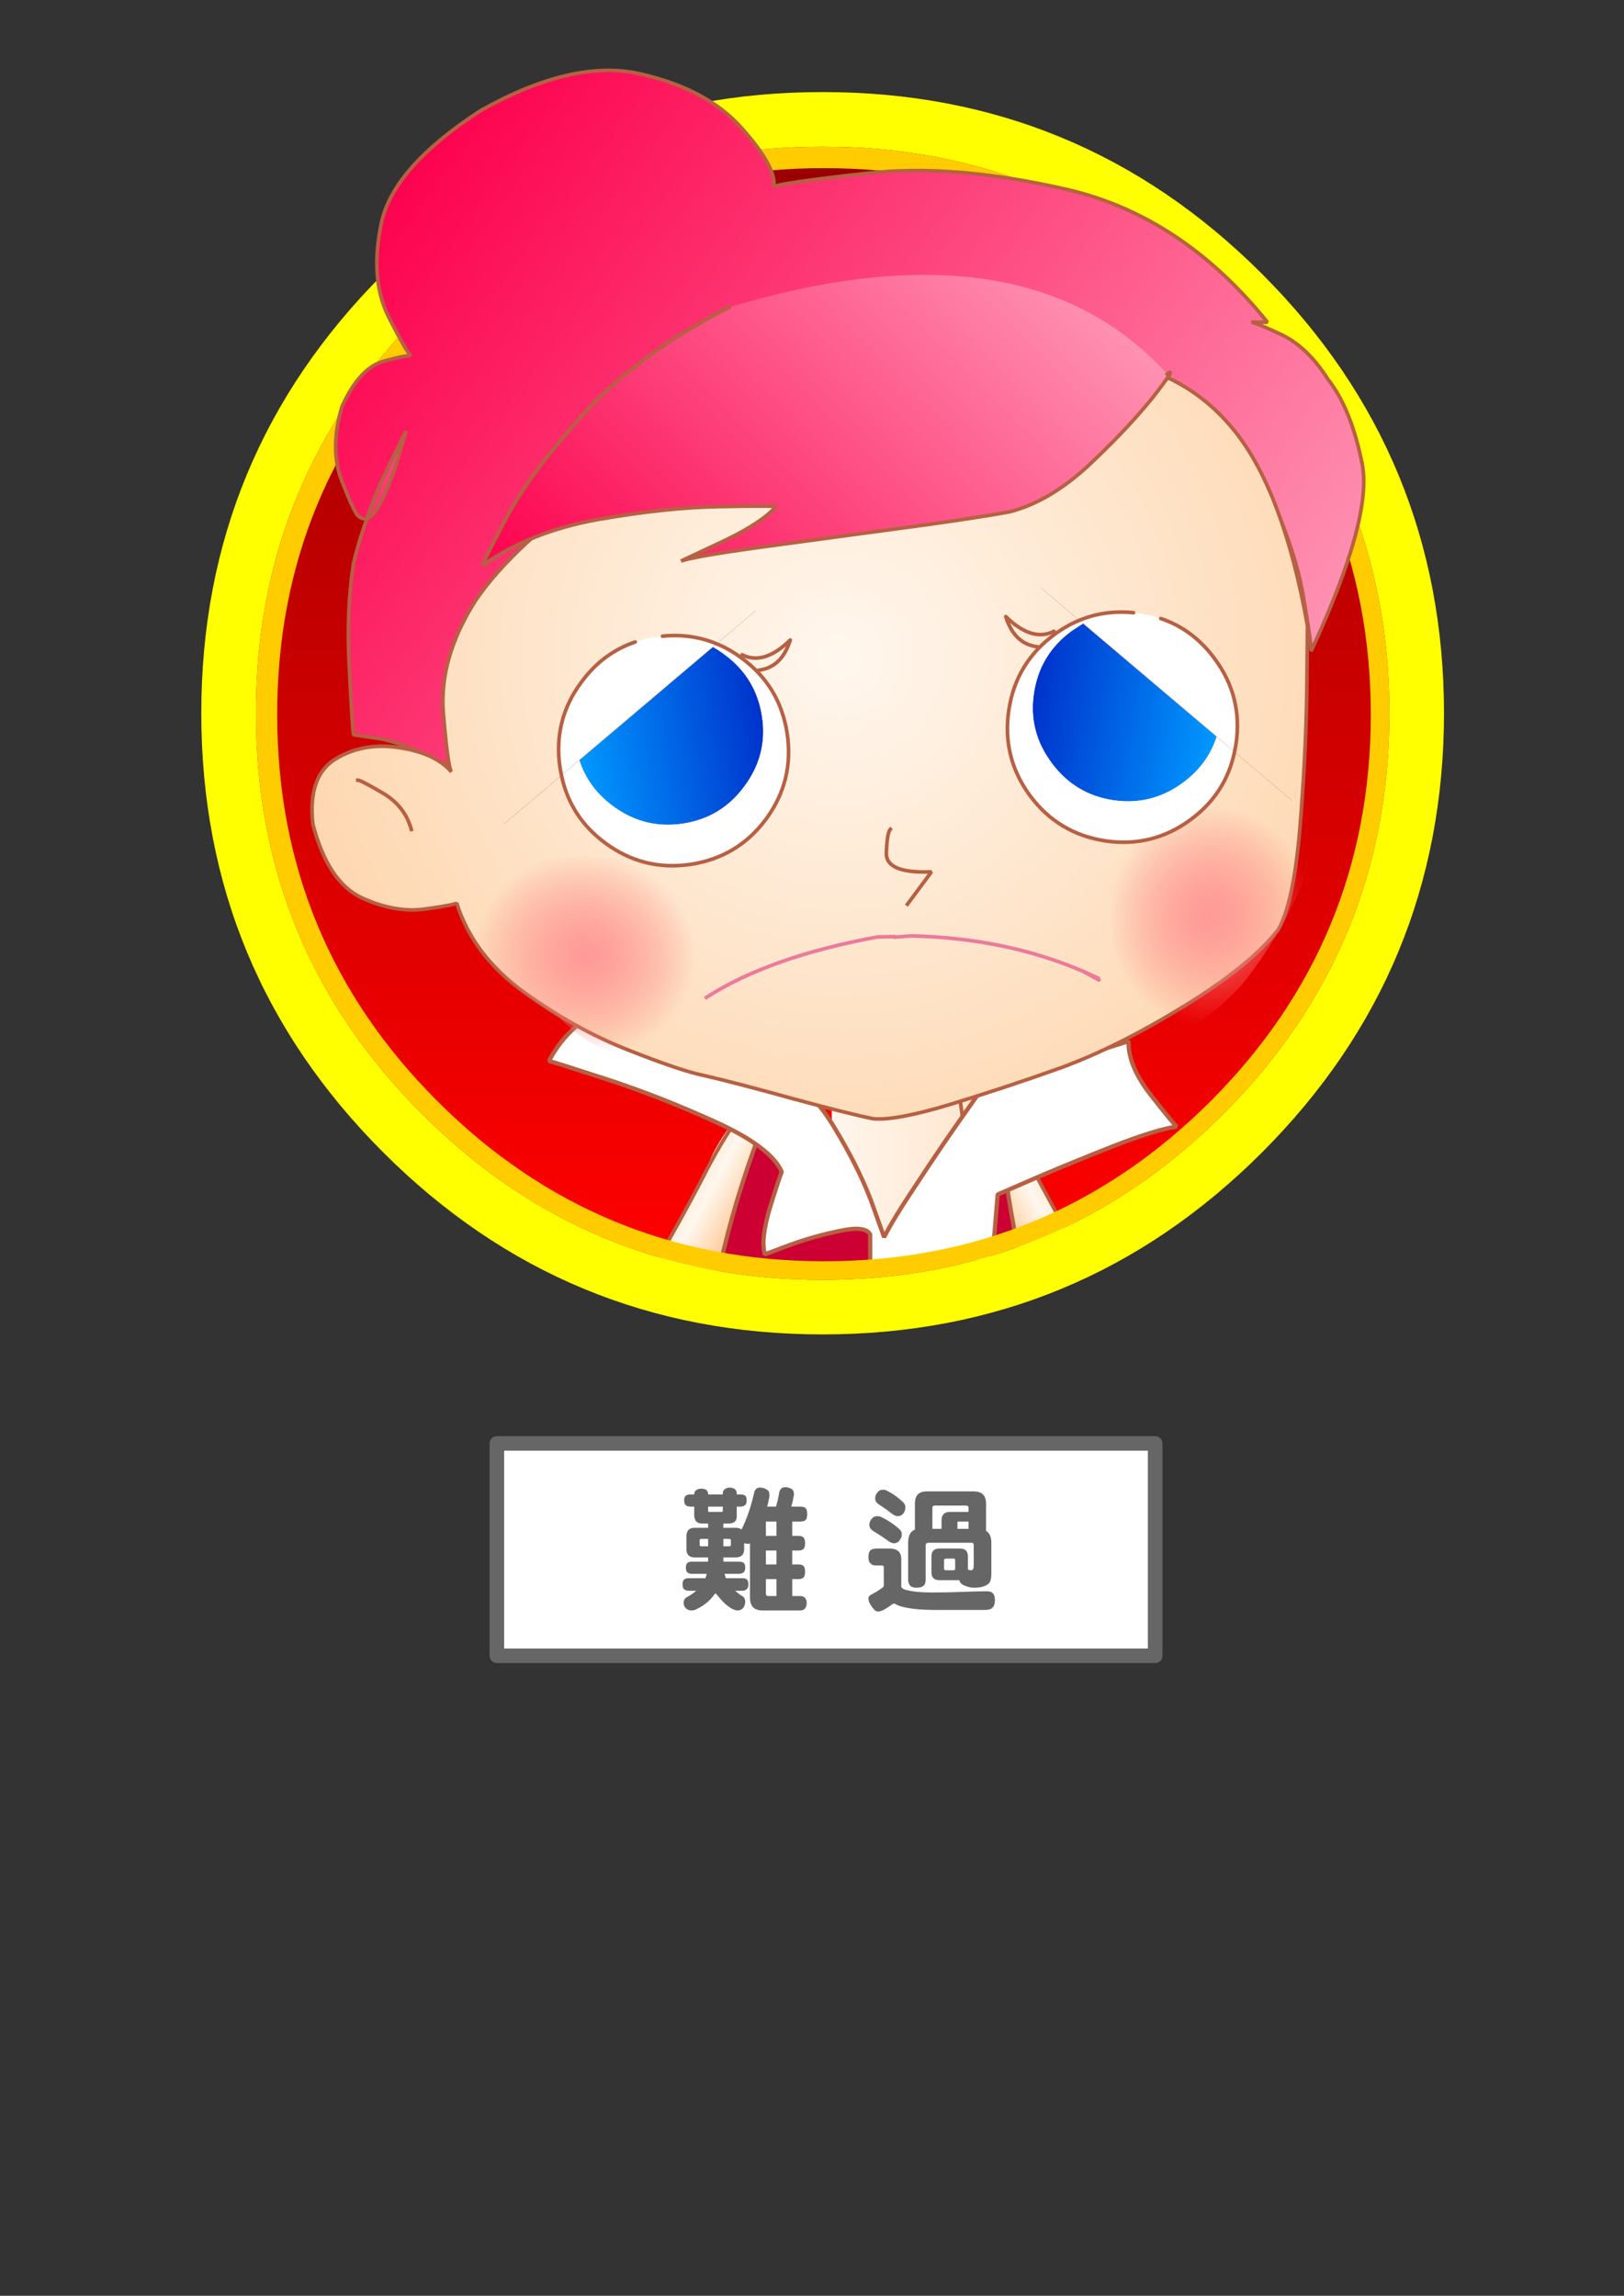 <?xml version="1.0" encoding="UTF-8" standalone="no"?>
<svg xmlns:xlink="http://www.w3.org/1999/xlink" height="630.8px" width="446.15px" xmlns="http://www.w3.org/2000/svg">
  <rect width="100%" height="100%" fill="#333333" stroke="none"/>
  <g transform="matrix(1.0, 0.0, 0.0, 1.0, 87.4, 380.8)">
    <use height="62.35" transform="matrix(1.0, 0.0, 0.0, 1.0, 47.1, 13.8)" width="184.85" xlink:href="#shape0"/>
    <use height="38.7" transform="matrix(0.933, 0.0, 0.0, 0.932, 100.23, 26.909)" width="92.0" xlink:href="#text0"/>
    <clipPath id="clipPath0" transform="matrix(1.0, 0.0, 0.0, 1.0, -24.6, -349.55)">
      <path d="M278.6 49.3 Q326.35 97.1 326.4 164.7 326.35 232.3 278.6 280.1 230.8 327.9 163.2 327.9 95.6 327.9 47.8 280.1 0.0 232.3 0.0 164.7 0.0 97.1 47.8 49.3 95.6 1.5 163.2 1.55 230.8 1.5 278.6 49.3" fill="#000000" fill-rule="evenodd" stroke="none"/>
    </clipPath>
    <g clip-path="url(#clipPath0)">
      <use height="630.8" transform="matrix(1.0, 0.0, 0.0, 1.0, -87.4, -380.8)" width="446.15" xlink:href="#shape2"/>
      <use height="183.3" transform="matrix(1.162, 0.0, 0.0, 1.162, 62.819, -106.981)" width="149.45" xlink:href="#shape3"/>
    </g>
    <use height="341.35" transform="matrix(1.0, 0.0, 0.0, 1.0, -32.1, -355.5)" width="341.4" xlink:href="#shape4"/>
    <use height="289.1" transform="matrix(1.0, 0.0, 0.0, 1.0, -2.2, -361.95)" width="289.95" xlink:href="#shape5"/>
  </g>
  <defs>
    <g id="shape0" transform="matrix(1.0, 0.0, 0.0, 1.0, -47.1, -13.8)">
      <path d="M229.95 74.15 L49.1 74.15 49.1 15.8 229.95 15.8 229.95 74.15" fill="#ffffff" fill-rule="evenodd" stroke="none"/>
      <path d="M229.95 74.15 L49.1 74.15 49.1 15.8 229.95 15.8 229.95 74.15 Z" fill="none" stroke="#666666" stroke-linecap="round" stroke-linejoin="round" stroke-width="4.0"/>
    </g>
    <g id="text0" transform="matrix(1.0, 0.0, 0.0, 1.0, -1.8, -0.6)">
      <g transform="matrix(1.0, 0.0, 0.0, 1.0, 0.0, 0.0)">
        <use fill="#666666" height="38.7" transform="matrix(0.039, 0.0, 0.0, 0.039, 0.0, 32.0)" width="92.0" xlink:href="#font________P___0"/>
        <use fill="#666666" height="38.7" transform="matrix(0.039, 0.0, 0.0, 0.039, 55.0, 32.0)" width="92.0" xlink:href="#font________P___1"/>
      </g>
    </g>
    <g id="font________P___0">
      <path d="M236.0 -333.0 L183.0 -333.0 Q172.0 -333.0 172.0 -345.0 L172.0 -377.0 Q172.0 -389.0 183.0 -389.0 L236.0 -389.0 236.0 -333.0 M395.0 -333.0 L351.0 -333.0 351.0 -389.0 395.0 -389.0 Q408.0 -389.0 408.0 -377.0 L408.0 -345.0 Q408.0 -333.0 395.0 -333.0 M236.0 -633.0 L347.0 -633.0 347.0 -601.0 Q347.0 -593.0 332.0 -593.0 L244.0 -593.0 Q236.0 -593.0 236.0 -601.0 L236.0 -633.0 M752.0 -412.0 L672.0 -412.0 672.0 -520.0 752.0 -520.0 752.0 -412.0 M752.0 -196.0 L672.0 -196.0 672.0 -301.0 752.0 -301.0 752.0 -196.0 M752.0 43.0 L688.0 43.0 Q672.0 43.0 672.0 24.0 L672.0 -85.0 752.0 -85.0 752.0 43.0 M103.0 -725.0 L103.0 -725.0 Q79.0 -725.0 67.0 -715.0 55.0 -706.0 55.0 -681.0 55.0 -654.0 67.0 -644.0 80.0 -633.0 103.0 -633.0 L131.0 -633.0 131.0 -572.0 Q131.0 -505.0 191.0 -505.0 L236.0 -505.0 236.0 -473.0 135.0 -473.0 Q72.0 -473.0 72.0 -408.0 L72.0 -312.0 Q72.0 -249.0 135.0 -249.0 L236.0 -249.0 236.0 -237.0 Q236.0 -227.0 236.0 -217.0 L116.0 -217.0 Q90.0 -217.0 79.0 -207.0 68.0 -197.0 68.0 -173.0 68.0 -145.0 79.0 -136.0 91.0 -125.0 116.0 -125.0 L225.0 -125.0 Q221.0 -107.0 216.0 -92.0 L91.0 -92.0 Q67.0 -92.0 55.0 -82.0 43.0 -72.0 43.0 -45.0 43.0 -17.0 55.0 -8.0 68.0 3.0 91.0 3.0 L146.0 3.0 Q117.0 29.0 76.0 51.0 51.0 64.0 51.0 95.0 51.0 114.0 63.0 130.0 82.0 152.0 112.0 152.0 132.0 152.0 158.0 137.0 233.0 100.0 282.0 33.0 287.0 24.0 292.0 24.0 295.0 24.0 302.0 33.0 360.0 106.0 412.0 137.0 441.0 152.0 460.0 152.0 484.0 152.0 503.0 130.0 514.0 115.0 516.0 87.0 516.0 51.0 487.0 40.0 461.0 22.0 440.0 3.0 L492.0 3.0 Q518.0 3.0 530.0 -12.0 540.0 -22.0 540.0 -45.0 540.0 -72.0 529.0 -82.0 518.0 -92.0 492.0 -92.0 L370.0 -92.0 Q365.0 -106.0 360.0 -125.0 L468.0 -125.0 Q495.0 -125.0 507.0 -140.0 516.0 -150.0 516.0 -173.0 516.0 -198.0 505.0 -207.0 494.0 -217.0 468.0 -217.0 L352.0 -217.0 Q351.0 -224.0 351.0 -232.0 L351.0 -249.0 443.0 -249.0 Q508.0 -249.0 508.0 -312.0 L508.0 -357.0 Q519.0 -352.0 536.0 -352.0 544.0 -352.0 552.0 -354.0 L552.0 56.0 Q552.0 152.0 647.0 152.0 L928.0 152.0 Q980.0 152.0 980.0 95.0 980.0 43.0 928.0 43.0 L871.0 43.0 871.0 -85.0 915.0 -85.0 Q946.0 -85.0 958.0 -99.0 968.0 -112.0 968.0 -140.0 968.0 -172.0 956.0 -184.0 946.0 -196.0 915.0 -196.0 L871.0 -196.0 871.0 -301.0 915.0 -301.0 Q946.0 -301.0 958.0 -315.0 968.0 -328.0 968.0 -356.0 968.0 -388.0 956.0 -400.0 946.0 -412.0 915.0 -412.0 L871.0 -412.0 871.0 -520.0 932.0 -520.0 Q963.0 -520.0 975.0 -535.0 984.0 -549.0 984.0 -576.0 984.0 -608.0 973.0 -620.0 963.0 -633.0 932.0 -633.0 L864.0 -633.0 Q876.0 -676.0 883.0 -716.0 884.0 -723.0 884.0 -729.0 884.0 -758.0 862.0 -769.0 841.0 -780.0 816.0 -780.0 780.0 -779.0 772.0 -736.0 764.0 -683.0 748.0 -633.0 L682.0 -633.0 Q689.0 -659.0 694.0 -686.0 699.0 -702.0 699.0 -721.0 699.0 -754.0 676.0 -763.0 655.0 -777.0 624.0 -777.0 594.0 -777.0 584.0 -740.0 547.0 -577.0 488.0 -460.0 473.0 -473.0 443.0 -473.0 L351.0 -473.0 351.0 -505.0 387.0 -505.0 Q452.0 -505.0 452.0 -557.0 L452.0 -633.0 479.0 -633.0 Q506.0 -633.0 519.0 -648.0 527.0 -658.0 527.0 -681.0 527.0 -706.0 517.0 -715.0 506.0 -725.0 479.0 -725.0 L452.0 -725.0 452.0 -736.0 Q452.0 -755.0 434.0 -768.0 417.0 -777.0 399.0 -777.0 380.0 -777.0 365.0 -767.0 347.0 -755.0 347.0 -736.0 L347.0 -725.0 236.0 -725.0 236.0 -729.0 Q236.0 -748.0 220.0 -761.0 203.0 -769.0 183.0 -769.0 169.0 -769.0 151.0 -761.0 131.0 -748.0 131.0 -729.0 L131.0 -725.0 103.0 -725.0" fill-rule="evenodd" stroke="none"/>
    </g>
    <g id="font________P___1">
      <path d="M103.0 -561.0 L103.0 -561.0 Q76.0 -561.0 61.0 -541.0 43.0 -522.0 43.0 -496.0 43.0 -469.0 63.0 -456.0 66.0 -452.0 74.0 -448.0 133.0 -412.0 181.0 -377.0 193.0 -367.0 204.0 -363.0 216.0 -356.0 231.0 -356.0 260.0 -357.0 275.0 -384.0 288.0 -401.0 288.0 -425.0 288.0 -447.0 267.0 -465.0 208.0 -518.0 138.0 -552.0 120.0 -561.0 103.0 -561.0 M147.0 -761.0 L147.0 -761.0 Q120.0 -761.0 105.0 -741.0 87.0 -722.0 87.0 -696.0 87.0 -669.0 108.0 -656.0 110.0 -652.0 117.0 -648.0 170.0 -614.0 214.0 -579.0 224.0 -571.0 234.0 -567.0 246.0 -561.0 259.0 -561.0 288.0 -562.0 304.0 -588.0 315.0 -605.0 315.0 -629.0 315.0 -651.0 296.0 -668.0 242.0 -720.0 178.0 -752.0 163.0 -761.0 147.0 -761.0 M95.0 -316.0 L95.0 -316.0 Q65.0 -316.0 50.0 -302.0 36.0 -284.0 36.0 -253.0 36.0 -218.0 49.0 -207.0 61.0 -188.0 95.0 -188.0 L139.0 -188.0 Q152.0 -188.0 152.0 -176.0 L152.0 -37.0 Q152.0 -27.0 140.0 -19.0 104.0 8.0 52.0 35.0 36.0 45.0 36.0 60.0 36.0 76.0 44.0 95.0 63.0 130.0 86.0 152.0 97.0 160.0 112.0 160.0 129.0 158.0 150.0 148.0 185.0 129.0 211.0 109.0 221.0 100.0 227.0 100.0 239.0 100.0 249.0 109.0 336.0 148.0 546.0 148.0 L920.0 148.0 Q961.0 147.0 975.0 128.0 991.0 113.0 991.0 72.0 991.0 36.0 974.0 21.0 961.0 7.0 932.0 7.0 861.0 7.0 762.0 11.0 647.0 16.0 514.0 16.0 394.0 16.0 326.0 -2.0 284.0 -10.0 284.0 -33.0 L284.0 -236.0 Q284.0 -316.0 196.0 -316.0 L95.0 -316.0 M680.0 -152.0 L620.0 -152.0 Q607.0 -152.0 607.0 -165.0 L607.0 -228.0 Q607.0 -240.0 620.0 -240.0 L680.0 -240.0 Q691.0 -240.0 691.0 -228.0 L691.0 -165.0 Q691.0 -152.0 680.0 -152.0 M708.0 -465.0 L708.0 -513.0 Q708.0 -520.0 716.0 -520.0 L792.0 -520.0 792.0 -465.0 708.0 -465.0 M519.0 -465.0 L519.0 -624.0 Q519.0 -641.0 536.0 -641.0 L772.0 -641.0 Q792.0 -641.0 792.0 -624.0 L792.0 -593.0 651.0 -593.0 Q588.0 -593.0 588.0 -528.0 L588.0 -465.0 519.0 -465.0 M475.0 -748.0 L475.0 -748.0 Q387.0 -748.0 387.0 -656.0 L387.0 -461.0 Q387.0 -460.0 387.0 -459.0 336.0 -440.0 336.0 -360.0 L336.0 -81.0 Q336.0 -53.0 351.0 -36.0 365.0 -20.0 399.0 -20.0 433.0 -20.0 450.0 -33.0 468.0 -46.0 468.0 -81.0 L468.0 -341.0 Q468.0 -360.0 492.0 -360.0 L816.0 -360.0 Q831.0 -360.0 831.0 -341.0 L831.0 -188.0 Q831.0 -152.0 812.0 -152.0 799.0 -152.0 787.0 -158.0 L787.0 -257.0 Q787.0 -316.0 728.0 -316.0 L571.0 -316.0 Q512.0 -316.0 512.0 -257.0 L512.0 -136.0 Q512.0 -77.0 571.0 -77.0 L722.0 -77.0 Q728.0 -50.0 760.0 -37.0 796.0 -21.0 831.0 -20.0 899.0 -20.0 933.0 -43.0 964.0 -60.0 964.0 -121.0 L964.0 -360.0 Q964.0 -426.0 924.0 -450.0 924.0 -455.0 924.0 -461.0 L924.0 -656.0 Q924.0 -748.0 831.0 -748.0 L475.0 -748.0" fill-rule="evenodd" stroke="none"/>
    </g>
    <g id="shape2" transform="matrix(1.0, 0.0, 0.0, 1.0, 62.8, 31.25)">
      <path d="M383.35 -31.25 L383.35 384.85 -62.8 384.85 -62.8 -31.25 383.35 -31.25" fill="url(#gradient0)" fill-rule="evenodd" stroke="none"/>
      <path d="M165.7 268.7 Q171.35 269.9 177.85 269.7 192.3 269.25 203.5 266.6 L206.85 265.8 207.6 284.5 Q208.2 303.75 210.45 310.4 L211.1 312.45 210.25 317.2 Q207.8 332.25 206.05 347.2 L205.0 356.75 204.95 357.25 165.7 357.25 165.7 268.7" fill="url(#gradient1)" fill-rule="evenodd" stroke="none"/>
      <path d="M146.95 364.65 L146.95 364.55 147.05 364.65 146.95 364.65" fill="url(#gradient2)" fill-rule="evenodd" stroke="none"/>
      <path d="M146.95 364.65 L147.05 364.65 Q148.55 365.6 148.95 365.6 151.55 365.6 158.05 375.8 164.55 385.95 167.75 400.75 170.8 415.45 165.8 429.4 163.95 430.6 160.8 447.9 157.7 464.8 157.5 473.7 157.15 490.8 157.25 513.15 157.35 535.45 157.7 553.15 157.95 570.85 158.3 574.0 158.65 579.3 156.2 586.8 153.65 594.3 150.45 596.65 147.9 597.2 149.15 587.25 L151.25 570.85 Q151.55 565.9 150.05 544.0 L146.85 501.0 145.0 477.2 141.75 453.95 Q138.75 433.7 137.25 412.45 136.9 392.2 142.0 378.7 145.8 368.75 146.95 364.65" fill="url(#gradient3)" fill-rule="evenodd" stroke="none"/>
      <path d="M147.05 364.65 L146.95 364.55 146.95 364.65 Q145.8 368.75 142.0 378.7 136.9 392.2 137.25 412.45 138.75 433.7 141.75 453.95 L145.0 477.2 146.85 501.0 150.05 544.0 Q151.55 565.9 151.25 570.85 L149.15 587.25 Q147.9 597.2 150.45 596.65 153.65 594.3 156.2 586.8 158.65 579.3 158.3 574.0 157.95 570.85 157.7 553.15 157.35 535.45 157.25 513.15 157.15 490.8 157.5 473.7 157.7 464.8 160.8 447.9 163.95 430.6 165.8 429.4 170.8 415.45 167.75 400.75 164.55 385.95 158.05 375.8 151.55 365.6 148.95 365.6 148.55 365.6 147.05 364.65" fill="none" stroke="#b76043" stroke-linecap="round" stroke-linejoin="bevel" stroke-width="1.0"/>
      <path d="M158.3 570.85 Q160.25 581.15 159.8 581.0 159.8 582.4 157.45 591.1 154.95 599.85 149.7 598.95 144.65 596.65 144.15 594.45 143.6 592.15 145.0 588.75 L148.7 576.5 151.25 567.7 Q151.55 567.25 154.15 566.6 156.8 566.0 158.3 570.85" fill="#7a367e" fill-rule="evenodd" stroke="none"/>
      <path d="M158.3 570.85 Q160.25 581.15 159.8 581.0 159.8 582.4 157.45 591.1 154.95 599.85 149.7 598.95 144.65 596.65 144.15 594.45 143.6 592.15 145.0 588.75 L148.7 576.5 151.25 567.7 Q151.55 567.25 154.15 566.6 156.8 566.0 158.3 570.85 Z" fill="none" stroke="#b76043" stroke-linecap="square" stroke-linejoin="bevel" stroke-width="1.0"/>
      <path d="M197.0 364.55 L205.0 365.35 Q210.35 376.35 210.8 393.45 211.25 411.4 209.05 427.45 206.95 443.4 205.1 448.4 203.5 453.95 201.5 475.0 199.55 496.05 198.05 517.45 196.65 538.8 196.55 545.15 L196.8 562.5 Q197.05 571.75 196.55 576.3 195.5 579.65 191.95 576.05 L188.0 571.65 187.2 557.9 185.9 530.05 Q185.25 515.2 185.6 508.5 185.95 502.05 185.8 488.75 L185.2 461.55 184.85 439.75 Q184.4 429.3 179.55 428.85 174.7 428.3 177.0 402.25 179.2 376.1 185.45 370.2 191.7 364.3 197.0 364.55" fill="url(#gradient4)" fill-rule="evenodd" stroke="none"/>
      <path d="M197.0 364.55 L205.0 365.35 Q210.35 376.35 210.8 393.45 211.25 411.4 209.05 427.45 206.95 443.4 205.1 448.4 203.5 453.95 201.5 475.0 199.55 496.05 198.05 517.45 196.65 538.8 196.55 545.15 L196.8 562.5 Q197.05 571.75 196.55 576.3 195.5 579.65 191.95 576.05 L188.0 571.65 187.2 557.9 185.9 530.05 Q185.25 515.2 185.6 508.5 185.95 502.05 185.8 488.75 L185.2 461.55 184.85 439.75 Q184.4 429.3 179.55 428.85 174.7 428.3 177.0 402.25 179.2 376.1 185.45 370.2 191.7 364.3 197.0 364.55 Z" fill="none" stroke="#b76043" stroke-linecap="square" stroke-linejoin="bevel" stroke-width="1.0"/>
      <path d="M207.8 574.5 Q211.95 579.35 217.4 583.35 222.25 586.75 220.6 588.7 218.9 590.55 216.7 591.15 212.4 591.9 205.8 590.4 202.35 588.95 197.7 583.05 L192.5 576.3 192.5 580.15 188.6 578.65 187.05 565.35 Q189.25 569.35 193.35 566.6 197.5 563.8 197.95 563.05 L203.4 569.25 207.8 574.5" fill="#7a367e" fill-rule="evenodd" stroke="none"/>
      <path d="M207.8 574.5 L203.4 569.25 197.95 563.05 Q197.5 563.8 193.35 566.6 189.25 569.35 187.05 565.35 L188.6 578.65 192.5 580.15 192.5 576.3 197.7 583.05 Q202.35 588.95 205.8 590.4 212.4 591.9 216.7 591.15 218.9 590.55 220.6 588.7 222.25 586.75 217.4 583.35 211.95 579.35 207.8 574.5 Z" fill="none" stroke="#b76043" stroke-linecap="square" stroke-linejoin="bevel" stroke-width="1.0"/>
      <path d="M141.65 273.7 Q136.9 279.65 131.1 290.65 132.45 286.4 134.9 282.45 137.45 278.15 141.65 273.7" fill="url(#gradient5)" fill-rule="evenodd" stroke="none"/>
      <path d="M131.1 290.65 Q136.9 279.65 141.65 273.7 143.7 271.1 145.55 269.45 147.7 267.55 149.2 266.4 L151.4 264.6 Q150.0 272.65 148.1 287.5 144.3 305.05 132.75 321.25 L132.6 321.4 132.6 321.35 127.45 330.0 120.0 343.15 Q117.85 346.65 109.9 357.7 L93.55 380.1 Q85.25 391.55 82.65 396.2 79.15 402.35 75.4 409.7 71.75 416.85 71.8 423.0 71.95 429.55 68.75 436.1 65.6 442.75 61.9 442.9 59.0 441.7 60.5 435.8 61.85 430.05 60.75 428.45 58.85 428.2 53.9 434.2 L43.45 445.8 Q37.8 450.35 34.25 448.6 30.8 446.95 30.65 446.3 L43.15 433.35 55.8 419.15 Q57.65 416.65 67.55 400.35 L90.4 362.25 114.65 320.65 Q125.8 301.1 130.5 291.85 L131.1 290.65" fill="url(#gradient6)" fill-rule="evenodd" stroke="none"/>
      <path d="M130.5 291.85 Q125.8 301.1 114.65 320.65 L90.4 362.25 67.55 400.35 Q57.65 416.65 55.8 419.15 L43.15 433.35 30.65 446.3 Q30.8 446.95 34.25 448.6 37.8 450.35 43.45 445.8 L53.9 434.2 Q58.85 428.2 60.75 428.45 61.85 430.05 60.5 435.8 59.0 441.7 61.9 442.9 65.6 442.75 68.75 436.1 71.95 429.55 71.8 423.0 71.75 416.85 75.4 409.7 79.15 402.35 82.65 396.2 85.25 391.55 93.55 380.1 L109.9 357.7 Q117.85 346.65 120.0 343.15 L127.45 330.0 132.6 321.35 132.6 321.4 132.75 321.25" fill="none" stroke="#b76043" stroke-linecap="square" stroke-linejoin="bevel" stroke-width="1.0"/>
      <path d="M131.1 290.65 Q136.9 279.65 141.65 273.7" fill="none" stroke="#b76043" stroke-linecap="round" stroke-linejoin="bevel" stroke-width="1.0"/>
      <path d="M131.1 290.65 L130.5 291.85" fill="none" stroke="#b76043" stroke-linecap="round" stroke-linejoin="bevel" stroke-width="1.0"/>
      <path d="M132.75 321.25 Q144.3 305.05 148.1 287.5 150.0 272.65 151.4 264.6 L149.2 266.4 Q147.7 267.55 145.55 269.45 143.7 271.1 141.65 273.7" fill="none" stroke="#b76043" stroke-linecap="square" stroke-linejoin="bevel" stroke-width="1.0"/>
      <path d="M55.75 419.15 Q53.5 425.4 45.5 433.3 37.45 441.15 33.4 443.6 29.5 445.0 25.2 442.35 20.8 439.7 23.75 439.15 28.85 437.8 41.55 429.1 L55.75 419.15" fill="#fee6c2" fill-rule="evenodd" stroke="none"/>
      <path d="M55.75 419.15 L41.55 429.1 Q28.85 437.8 23.75 439.15 20.8 439.7 25.2 442.35 29.5 445.0 33.4 443.6 37.45 441.15 45.5 433.3 53.5 425.4 55.75 419.15 Z" fill="none" stroke="#b76043" stroke-linecap="square" stroke-linejoin="bevel" stroke-width="1.0"/>
      <path d="M219.8 287.7 Q218.45 283.45 216.0 279.5 213.45 275.2 209.25 270.75 214.0 276.7 219.8 287.7" fill="url(#gradient7)" fill-rule="evenodd" stroke="none"/>
      <path d="M209.25 270.75 Q207.2 268.15 205.35 266.5 L201.7 263.45 199.5 261.65 Q200.9 269.7 202.8 284.55 206.6 302.1 218.15 318.3 L218.3 318.45 218.3 318.4 223.45 327.05 230.9 340.2 Q233.05 343.7 241.0 354.75 L257.35 377.15 Q265.65 388.6 268.25 393.25 L275.5 406.75 Q279.15 413.9 279.1 420.05 278.95 426.6 282.15 433.15 285.3 439.8 289.0 439.95 291.9 438.75 290.4 432.85 289.05 427.1 290.15 425.5 292.05 425.25 297.0 431.25 301.9 437.1 307.45 442.85 313.1 447.4 316.65 445.65 320.1 444.0 320.25 443.35 316.65 439.95 307.75 430.4 298.9 420.85 295.1 416.2 293.25 413.7 283.35 397.4 L260.5 359.3 236.25 317.7 Q225.1 298.15 220.4 288.9 L219.8 287.7 Q214.0 276.7 209.25 270.75" fill="url(#gradient8)" fill-rule="evenodd" stroke="none"/>
      <path d="M205.35 266.5 L201.7 263.45 199.5 261.65 Q200.9 269.7 202.8 284.55 206.6 302.1 218.15 318.3 L218.3 318.45 218.3 318.4 223.45 327.05 230.9 340.2 Q233.05 343.7 241.0 354.75 L257.35 377.15 Q265.65 388.6 268.25 393.25 L275.5 406.75 Q279.15 413.9 279.1 420.05 278.95 426.6 282.15 433.15 285.3 439.8 289.0 439.95 291.9 438.75 290.4 432.85 289.05 427.1 290.15 425.5 292.05 425.25 297.0 431.25 301.9 437.1 307.45 442.85 313.1 447.4 316.65 445.65 320.1 444.0 320.25 443.35 316.65 439.95 307.75 430.4 298.9 420.85 295.1 416.2" fill="none" stroke="#b76043" stroke-linecap="square" stroke-linejoin="bevel" stroke-width="1.0"/>
      <path d="M209.25 270.75 Q207.2 268.15 205.35 266.5" fill="none" stroke="#b76043" stroke-linecap="round" stroke-linejoin="bevel" stroke-width="1.0"/>
      <path d="M295.1 416.2 Q293.25 413.7 283.35 397.4 L260.5 359.3 236.25 317.7 Q225.1 298.15 220.4 288.9 L219.8 287.7" fill="none" stroke="#b76043" stroke-linecap="square" stroke-linejoin="bevel" stroke-width="1.0"/>
      <path d="M209.25 270.75 Q214.0 276.7 219.8 287.7" fill="none" stroke="#b76043" stroke-linecap="round" stroke-linejoin="bevel" stroke-width="1.0"/>
      <path d="M295.15 416.2 Q297.4 422.45 305.4 430.35 313.45 438.2 317.5 440.65 321.4 442.05 325.7 439.4 330.1 436.75 327.15 436.2 322.05 434.85 309.35 426.15 L295.15 416.2" fill="#fee6c2" fill-rule="evenodd" stroke="none"/>
      <path d="M295.15 416.2 L309.35 426.15 Q322.05 434.85 327.15 436.2 330.1 436.75 325.7 439.4 321.4 442.05 317.5 440.65 313.45 438.2 305.4 430.35 297.4 422.45 295.15 416.2 Z" fill="none" stroke="#b76043" stroke-linecap="square" stroke-linejoin="bevel" stroke-width="1.0"/>
    </g>
    <linearGradient gradientTransform="matrix(0.0, 0.184, -0.254, 0.0, 155.95, 164.05)" gradientUnits="userSpaceOnUse" id="gradient0" spreadMethod="pad" x1="-819.2" x2="819.2">
      <stop offset="0.0" stop-color="#990000"/>
      <stop offset="1.0" stop-color="#ff0000"/>
    </linearGradient>
    <linearGradient gradientTransform="matrix(-0.09, 0.0, 0.0, -0.058, 166.85, 309.55)" gradientUnits="userSpaceOnUse" id="gradient1" spreadMethod="pad" x1="-819.2" x2="819.2">
      <stop offset="0.008" stop-color="#fed8b4"/>
      <stop offset="0.522" stop-color="#fff7ee"/>
      <stop offset="1.0" stop-color="#fec289"/>
    </linearGradient>
    <linearGradient gradientTransform="matrix(0.004, 0.0, 0.0, 0.142, 151.2, 480.55)" gradientUnits="userSpaceOnUse" id="gradient2" spreadMethod="pad" x1="-819.2" x2="819.2">
      <stop offset="0.008" stop-color="#fed8b4"/>
      <stop offset="0.522" stop-color="#fff7ee"/>
      <stop offset="1.0" stop-color="#fec289"/>
    </linearGradient>
    <linearGradient gradientTransform="matrix(0.007, 0.0, 0.0, 0.142, 151.45, 480.65)" gradientUnits="userSpaceOnUse" id="gradient3" spreadMethod="pad" x1="-819.2" x2="819.2">
      <stop offset="0.008" stop-color="#fed8b4"/>
      <stop offset="0.522" stop-color="#fff7ee"/>
      <stop offset="1.0" stop-color="#fec289"/>
    </linearGradient>
    <linearGradient gradientTransform="matrix(-0.011, 0.0, 0.0, -0.13, 196.2, 471.65)" gradientUnits="userSpaceOnUse" id="gradient4" spreadMethod="pad" x1="-819.2" x2="819.2">
      <stop offset="0.008" stop-color="#fed8b4"/>
      <stop offset="0.522" stop-color="#fff7ee"/>
      <stop offset="1.0" stop-color="#fec289"/>
    </linearGradient>
    <linearGradient gradientTransform="matrix(-0.089, -0.013, 0.008, -0.058, 162.15, 312.9)" gradientUnits="userSpaceOnUse" id="gradient5" spreadMethod="pad" x1="-819.2" x2="819.2">
      <stop offset="0.008" stop-color="#fed8b4"/>
      <stop offset="0.522" stop-color="#fff7ee"/>
      <stop offset="1.0" stop-color="#fec289"/>
    </linearGradient>
    <linearGradient gradientTransform="matrix(0.015, 0.008, -0.063, 0.115, 99.25, 355.3)" gradientUnits="userSpaceOnUse" id="gradient6" spreadMethod="pad" x1="-819.2" x2="819.2">
      <stop offset="0.008" stop-color="#fed8b4"/>
      <stop offset="0.522" stop-color="#fff7ee"/>
      <stop offset="1.0" stop-color="#fec289"/>
    </linearGradient>
    <linearGradient gradientTransform="matrix(0.089, -0.013, -0.008, -0.058, 188.75, 309.95)" gradientUnits="userSpaceOnUse" id="gradient7" spreadMethod="pad" x1="-819.2" x2="819.2">
      <stop offset="0.008" stop-color="#fed8b4"/>
      <stop offset="0.522" stop-color="#fff7ee"/>
      <stop offset="1.0" stop-color="#fec289"/>
    </linearGradient>
    <linearGradient gradientTransform="matrix(-0.015, 0.008, 0.063, 0.115, 251.65, 352.35)" gradientUnits="userSpaceOnUse" id="gradient8" spreadMethod="pad" x1="-819.2" x2="819.2">
      <stop offset="0.008" stop-color="#fed8b4"/>
      <stop offset="0.522" stop-color="#fff7ee"/>
      <stop offset="1.0" stop-color="#fec289"/>
    </linearGradient>
    <g id="shape3" transform="matrix(1.0, 0.0, 0.0, 1.0, 0.5, 0.5)">
      <path d="M120.2 181.4 L97.0 182.25 62.2 180.95 30.6 178.95 16.75 178.0 24.9 161.2 126.3 159.85 137.75 173.95 Q138.2 174.1 135.3 176.4 132.35 178.65 120.2 181.4" fill="url(#gradient9)" fill-rule="evenodd" stroke="none"/>
      <path d="M120.2 181.4 Q132.35 178.65 135.3 176.4 138.2 174.1 137.75 173.95 L126.3 159.85 24.9 161.2 16.75 178.0 30.6 178.95 62.2 180.95 97.0 182.25 120.2 181.4 Z" fill="none" stroke="#b76043" stroke-linecap="square" stroke-linejoin="bevel" stroke-width="1.0"/>
      <path d="M48.25 36.25 Q53.8 20.7 54.4 19.5 54.55 34.7 60.55 42.75 66.55 50.8 72.6 53.7 78.45 56.4 79.1 56.4 L91.35 53.7 Q96.05 52.15 99.35 44.15 102.65 36.1 104.35 28.45 L106.1 20.15 Q107.2 50.5 116.65 81.05 126.2 111.65 135.6 132.25 145.0 152.95 145.7 153.8 139.1 157.05 118.7 161.45 98.25 165.85 76.55 168.6 62.15 169.95 44.75 166.45 27.45 162.95 14.65 158.85 1.9 154.85 1.3 154.45 11.45 147.05 19.45 130.05 27.45 113.05 32.65 95.15 37.85 77.25 39.6 67.2 42.7 51.8 48.25 36.25" fill="url(#gradient10)" fill-rule="evenodd" stroke="none"/>
      <path d="M48.25 36.25 Q42.7 51.8 39.6 67.2 37.85 77.25 32.65 95.15 27.45 113.05 19.45 130.05 11.45 147.05 1.3 154.45 1.9 154.85 14.65 158.85 27.45 162.95 44.75 166.45 62.15 169.95 76.55 168.6 98.25 165.85 118.7 161.45 139.1 157.05 145.7 153.8 145.0 152.95 135.6 132.25 126.2 111.65 116.65 81.05 107.2 50.5 106.1 20.15 L104.35 28.45 Q102.65 36.1 99.35 44.15 96.05 52.15 91.35 53.7 L79.1 56.4 Q78.45 56.4 72.6 53.7 66.55 50.8 60.55 42.75 54.55 34.7 54.4 19.5 53.8 20.7 48.25 36.25 Z" fill="none" stroke="#b76043" stroke-linecap="square" stroke-linejoin="bevel" stroke-width="1.0"/>
      <path d="M123.35 14.4 L137.05 10.05 Q136.85 15.75 142.2 22.65 147.6 29.55 148.45 30.25 143.9 30.85 133.85 34.7 123.95 38.6 115.3 42.3 L106.1 46.3 104.75 62.5 98.2 62.1 Q92.15 61.8 86.6 61.8 76.25 62.8 75.95 63.75 L75.95 55.75 Q74.8 53.6 68.85 54.9 62.9 56.1 57.2 58.15 L51.05 60.45 Q50.0 57.0 52.25 49.45 54.6 41.85 55.05 40.95 52.5 35.1 39.3 29.1 26.1 23.1 13.5 19.0 0.9 14.9 0.0 14.75 3.75 7.65 10.25 3.85 16.75 0.05 17.45 0.0 L29.8 5.8 Q41.35 11.3 53.7 16.75 61.5 20.7 67.2 30.0 72.95 39.4 76.1 47.6 L79.25 56.4 Q81.3 52.25 87.25 43.35 93.05 34.5 98.45 26.9 L104.15 18.8 Q111.05 18.25 123.35 14.4" fill="#ffffff" fill-rule="evenodd" stroke="none"/>
      <path d="M123.35 14.4 Q111.05 18.25 104.15 18.8 L98.45 26.9 Q93.05 34.5 87.25 43.35 81.3 52.25 79.25 56.4 L76.1 47.6 Q72.95 39.4 67.2 30.0 61.5 20.7 53.7 16.75 41.35 11.3 29.8 5.8 L17.45 0.0 Q16.75 0.05 10.25 3.85 3.75 7.65 0.0 14.75 0.9 14.9 13.5 19.0 26.1 23.1 39.3 29.1 52.5 35.1 55.05 40.95 54.6 41.85 52.25 49.45 50.0 57.0 51.05 60.45 L57.2 58.15 Q62.9 56.1 68.85 54.9 74.8 53.6 75.95 55.75 L75.95 63.75 Q76.25 62.8 86.6 61.8 92.15 61.8 98.2 62.1 L104.75 62.5 106.1 46.3 115.3 42.3 Q123.95 38.6 133.85 34.7 143.9 30.85 148.45 30.25 147.6 29.55 142.2 22.65 136.85 15.75 137.05 10.05 L123.35 14.4 Z" fill="none" stroke="#b76043" stroke-linecap="square" stroke-linejoin="bevel" stroke-width="1.0"/>
    </g>
    <linearGradient gradientTransform="matrix(0.0, 0.055, -0.074, 0.0, 86.1, 136.6)" gradientUnits="userSpaceOnUse" id="gradient9" spreadMethod="pad" x1="-819.2" x2="819.2">
      <stop offset="0.0" stop-color="#cc0033"/>
      <stop offset="1.0" stop-color="#7e58da"/>
    </linearGradient>
    <linearGradient gradientTransform="matrix(0.0, 0.06, -0.088, 0.0, 73.5, 112.3)" gradientUnits="userSpaceOnUse" id="gradient10" spreadMethod="pad" x1="-819.2" x2="819.2">
      <stop offset="0.0" stop-color="#cc0033"/>
      <stop offset="1.0" stop-color="#7e58da"/>
    </linearGradient>
    <g id="shape4" transform="matrix(1.0, 0.0, 0.0, 1.0, 7.5, 5.95)">
      <path d="M273.3 54.6 Q227.7 9.0 163.2 9.05 98.7 9.0 53.1 54.6 7.5 100.2 7.5 164.7 7.5 229.2 53.1 274.8 98.7 320.4 163.2 320.4 227.7 320.4 273.3 274.8 318.85 229.2 318.9 164.7 318.85 100.2 273.3 54.6 M283.9 285.4 Q233.9 335.4 163.2 335.4 92.5 335.4 42.5 285.4 -7.5 235.4 -7.5 164.7 -7.5 94.0 42.5 44.0 92.5 -6.0 163.2 -5.95 233.9 -6.0 283.9 44.0 333.85 94.0 333.9 164.7 333.85 235.4 283.9 285.4" fill="#ffff00" fill-rule="evenodd" stroke="none"/>
      <path d="M273.3 54.6 Q318.85 100.2 318.9 164.7 318.85 229.2 273.3 274.8 227.7 320.4 163.2 320.4 98.7 320.4 53.1 274.8 7.5 229.2 7.5 164.7 7.5 100.2 53.1 54.6 98.7 9.0 163.2 9.05 227.7 9.0 273.3 54.6 M163.55 14.95 Q101.35 14.9 57.35 58.9 13.35 102.85 13.35 165.1 13.35 227.3 57.35 271.3 101.35 315.3 163.55 315.3 225.75 315.3 269.8 271.3 313.7 227.3 313.8 165.1 313.7 102.85 269.8 58.9 225.75 14.9 163.55 14.95" fill="#ffcc00" fill-rule="evenodd" stroke="none"/>
    </g>
    <g id="shape5" transform="matrix(1.0, 0.0, 0.0, 1.0, 2.2, 361.95)">
      <path d="M13.4 -238.3 Q15.4 -244.3 18.15 -250.05 23.55 -261.45 24.15 -262.25 L21.9 -254.75 Q19.9 -248.0 16.9 -242.2 15.05 -238.8 13.4 -238.3" fill="url(#gradient11)" fill-rule="evenodd" stroke="none"/>
      <path d="M286.75 -253.65 Q289.9 -238.75 272.75 -201.8 273.1 -202.65 270.6 -217.2 268.1 -231.65 259.2 -249.5 250.3 -267.35 231.35 -278.35 L206.95 -274.6 Q183.6 -270.95 151.3 -263.95 119.05 -257.05 91.0 -247.35 62.95 -237.55 52.4 -225.45 51.8 -225.0 46.7 -215.25 41.7 -205.5 40.45 -192.6 39.15 -179.75 49.75 -169.9 50.1 -169.3 46.9 -167.9 43.75 -166.45 33.7 -171.45 23.25 -176.75 16.65 -177.9 L9.75 -178.9 Q9.4 -180.4 8.6 -196.75 7.65 -213.05 9.75 -226.15 11.25 -232.35 13.4 -238.3 12.15 -238.0 11.05 -239.05 10.15 -239.4 6.6 -248.4 3.05 -257.3 6.55 -269.05 11.4 -279.85 18.2 -281.6 24.7 -283.4 25.6 -282.95 24.45 -283.75 19.4 -293.65 14.15 -304.0 17.35 -319.4 20.55 -334.8 44.7 -350.45 70.15 -364.7 88.45 -360.5 106.85 -356.35 116.4 -345.55 125.9 -334.9 125.2 -329.45 126.45 -330.45 150.45 -333.15 174.4 -335.95 205.85 -328.7 237.3 -321.4 260.8 -292.25 L256.35 -292.3 Q257.65 -292.1 264.2 -289.05 271.65 -285.7 277.4 -276.6 283.75 -268.55 286.75 -253.65 M13.4 -238.3 Q15.05 -238.8 16.9 -242.2 19.9 -248.0 21.9 -254.75 L24.15 -262.25 Q23.55 -261.45 18.15 -250.05 15.4 -244.3 13.4 -238.3" fill="url(#gradient12)" fill-rule="evenodd" stroke="none"/>
      <path d="M286.75 -253.65 Q289.9 -238.75 272.75 -201.8 273.1 -202.65 270.6 -217.2 268.1 -231.65 259.2 -249.5 250.3 -267.35 231.35 -278.35 L206.95 -274.6 Q183.6 -270.95 151.3 -263.95 119.05 -257.05 91.0 -247.35 62.95 -237.55 52.4 -225.45 51.8 -225.0 46.7 -215.25 41.7 -205.5 40.45 -192.6 39.15 -179.75 49.75 -169.9 50.1 -169.3 46.9 -167.9 43.75 -166.45 33.7 -171.45 23.25 -176.75 16.65 -177.9 L9.75 -178.9 Q9.4 -180.4 8.6 -196.75 7.65 -213.05 9.75 -226.15 11.25 -232.35 13.4 -238.3" fill="none" stroke="#b76043" stroke-linecap="square" stroke-linejoin="bevel" stroke-width="1.0"/>
      <path d="M13.4 -238.3 Q12.15 -238.0 11.05 -239.05 10.15 -239.4 6.6 -248.4 3.05 -257.3 6.55 -269.05 11.4 -279.85 18.2 -281.6 24.7 -283.4 25.6 -282.95 24.45 -283.75 19.4 -293.65 14.15 -304.0 17.35 -319.4 20.55 -334.8 44.7 -350.45 70.15 -364.7 88.45 -360.5 106.85 -356.35 116.4 -345.55 125.9 -334.9 125.2 -329.45 126.45 -330.45 150.45 -333.15 174.4 -335.95 205.85 -328.7 237.3 -321.4 260.8 -292.25 L256.35 -292.3 Q257.65 -292.1 264.2 -289.05 271.65 -285.7 277.4 -276.6 283.75 -268.55 286.75 -253.65" fill="none" stroke="#b76043" stroke-linecap="round" stroke-linejoin="bevel" stroke-width="1.0"/>
      <path d="M13.4 -238.3 Q15.4 -244.3 18.15 -250.05 23.55 -261.45 24.15 -262.25 L21.9 -254.75 Q19.9 -248.0 16.9 -242.2 15.05 -238.8 13.4 -238.3" fill="none" stroke="#b76043" stroke-linecap="round" stroke-linejoin="bevel" stroke-width="1.0"/>
      <path d="M271.8 -208.8 L271.6 -189.9 Q271.3 -172.3 269.65 -152.55 267.95 -132.9 263.85 -125.5 256.4 -115.8 238.15 -104.5 219.8 -93.2 204.15 -87.45 188.75 -81.95 173.8 -77.4 158.8 -72.85 152.55 -73.4 145.85 -74.75 130.5 -78.9 115.05 -83.2 105.95 -85.3 99.85 -86.5 85.3 -92.25 70.65 -98.0 56.6 -108.15 42.6 -118.25 38.05 -132.7 37.5 -132.15 29.5 -131.05 21.35 -129.85 12.0 -134.1 2.7 -138.45 -1.45 -154.35 -2.9 -167.65 4.85 -172.3 12.6 -176.95 22.4 -175.35 32.1 -173.9 36.65 -168.7 35.65 -169.85 34.4 -184.75 33.15 -199.7 43.0 -215.4 53.55 -231.4 82.2 -251.35 110.8 -271.3 160.3 -279.55 193.3 -284.7 215.7 -281.95 238.1 -279.3 251.65 -262.55 265.2 -245.8 271.8 -208.8" fill="url(#gradient13)" fill-rule="evenodd" stroke="none"/>
      <path d="M271.8 -208.8 L271.6 -189.9 Q271.3 -172.3 269.65 -152.55 267.95 -132.9 263.85 -125.5 256.4 -115.8 238.15 -104.5 219.8 -93.2 204.15 -87.45 188.75 -81.95 173.8 -77.4 158.8 -72.85 152.55 -73.4 145.85 -74.75 130.5 -78.9 115.05 -83.2 105.95 -85.3 99.85 -86.5 85.3 -92.25 70.65 -98.0 56.6 -108.15 42.6 -118.25 38.05 -132.7 37.5 -132.15 29.5 -131.05 21.35 -129.85 12.0 -134.1 2.7 -138.45 -1.45 -154.35 -2.9 -167.65 4.85 -172.3 12.6 -176.95 22.4 -175.35 32.1 -173.9 36.65 -168.7 35.65 -169.85 34.4 -184.75 33.15 -199.7 43.0 -215.4 53.55 -231.4 82.2 -251.35 110.8 -271.3 160.3 -279.55 193.3 -284.7 215.7 -281.95 238.1 -279.3 251.65 -262.55 265.2 -245.8 271.8 -208.8 Z" fill="none" stroke="#b76043" stroke-linecap="square" stroke-linejoin="bevel" stroke-width="1.0"/>
      <path d="M10.9 -166.45 Q11.7 -166.45 17.75 -162.9 23.8 -159.35 25.6 -152.9" fill="none" stroke="#b76043" stroke-linecap="square" stroke-linejoin="bevel" stroke-width="1.0"/>
      <path d="M233.25 -278.0 Q236.2 -280.4 229.1 -271.35 221.75 -262.3 211.15 -252.45 200.5 -242.8 189.85 -240.15 178.55 -238.1 158.45 -235.45 L120.75 -230.35 Q103.25 -227.9 99.7 -226.65 L111.5 -232.2 Q122.05 -237.25 125.75 -241.6 124.9 -241.9 110.25 -241.6 95.6 -241.35 76.85 -238.05 58.25 -234.7 45.35 -225.55 45.15 -226.2 51.65 -238.4 58.0 -250.55 72.85 -266.95 87.6 -283.35 112.85 -296.35 194.35 -320.9 233.25 -278.0" fill="url(#gradient14)" fill-rule="evenodd" stroke="none"/>
      <path d="M233.25 -278.0 Q236.2 -280.4 229.1 -271.35 221.75 -262.3 211.15 -252.45 200.5 -242.8 189.85 -240.15 178.55 -238.1 158.45 -235.45 L120.75 -230.35 Q103.25 -227.9 99.7 -226.65 L111.5 -232.2 Q122.05 -237.25 125.75 -241.6 124.9 -241.9 110.25 -241.6 95.6 -241.35 76.85 -238.05 58.25 -234.7 45.35 -225.55 45.15 -226.2 51.65 -238.4 58.0 -250.55 72.85 -266.95 87.6 -283.35 112.85 -296.35" fill="none" stroke="#b76043" stroke-linecap="square" stroke-linejoin="bevel" stroke-width="1.0"/>
      <path d="M157.2 -152.95 Q156.3 -152.05 156.1 -146.35 156.0 -140.75 168.5 -141.25 L161.9 -132.35" fill="none" stroke="#b76043" stroke-linecap="square" stroke-linejoin="bevel" stroke-width="1.0"/>
      <path d="M265.55 -160.95 Q273.65 -155.5 275.5 -153.2 277.25 -151.05 266.6 -130.0 261.9 -120.75 255.15 -111.95 249.4 -104.65 238.2 -97.15 235.7 -95.5 233.55 -96.45 232.25 -97.1 226.5 -101.55 219.05 -107.15 217.75 -127.0 216.95 -140.8 223.8 -151.4 230.65 -162.05 244.0 -164.25 257.35 -166.45 265.55 -160.95" fill="url(#gradient15)" fill-rule="evenodd" stroke="none"/>
      <path d="M95.8 -139.55 Q106.4 -132.7 108.55 -119.4 109.65 -113.15 109.0 -108.05 88.8 -78.15 65.85 -101.6 61.0 -104.65 56.25 -108.2 49.0 -114.0 41.6 -125.2 39.9 -127.65 40.9 -129.85 L45.9 -136.9 Q49.55 -141.75 59.35 -144.0 L69.05 -145.45 71.4 -145.6 Q85.2 -146.4 95.8 -139.55" fill="url(#gradient16)" fill-rule="evenodd" stroke="none"/>
      <path d="M108.45 -203.05 Q110.05 -202.15 111.65 -200.95 120.35 -194.55 121.95 -183.9 123.55 -173.4 117.1 -164.75 110.75 -156.1 100.2 -154.5 89.65 -152.9 80.95 -159.35 74.2 -164.35 71.75 -171.95 L108.45 -203.05" fill="url(#gradient17)" fill-rule="evenodd" stroke="none"/>
      <path d="M109.5 -203.9 Q113.05 -202.45 116.4 -199.95 126.9 -192.2 128.85 -179.25 130.8 -166.3 123.05 -155.75 115.25 -145.25 102.3 -143.3 89.4 -141.4 78.9 -149.15 69.25 -156.25 66.85 -167.75 L71.75 -171.95 66.85 -167.75 66.45 -169.85 Q64.5 -182.85 72.3 -193.35 78.2 -201.4 87.1 -204.4 89.65 -205.35 92.5 -205.75 L94.6 -206.0 Q102.5 -206.8 109.5 -203.9 L108.45 -203.05 109.5 -203.9 M71.75 -171.95 Q74.2 -164.35 80.95 -159.35 89.65 -152.9 100.2 -154.5 110.75 -156.1 117.1 -164.75 123.55 -173.4 121.95 -183.9 120.35 -194.55 111.65 -200.95 110.05 -202.15 108.45 -203.05 L71.75 -171.95" fill="#ffffff" fill-rule="evenodd" stroke="none"/>
      <path d="M66.85 -167.75 Q69.25 -156.25 78.9 -149.15 89.4 -141.4 102.3 -143.3 115.25 -145.25 123.05 -155.75 130.8 -166.3 128.85 -179.25 126.9 -192.2 116.4 -199.95 113.05 -202.45 109.5 -203.9 102.5 -206.8 94.6 -206.0 M66.85 -167.75 L66.45 -169.85 Q64.5 -182.85 72.3 -193.35 78.2 -201.4 87.1 -204.4" fill="none" stroke="#b76043" stroke-linecap="round" stroke-linejoin="round" stroke-width="1.0"/>
      <path d="M109.5 -203.9 L108.45 -203.05 71.75 -171.95 66.85 -167.75 51.05 -154.4 M109.5 -203.9 L120.1 -212.95" fill="none" stroke="#b76043" stroke-linecap="round" stroke-linejoin="round" stroke-width="0.05"/>
      <path d="M116.45 -200.9 Q122.45 -197.85 129.7 -204.95 127.35 -197.4 121.0 -196.65" fill="none" stroke="#b76043" stroke-linecap="round" stroke-linejoin="round" stroke-width="1.0"/>
      <path d="M158.1 -123.45 L153.6 -123.35 Q124.0 -117.9 106.65 -106.75" fill="none" stroke="#ec7a9a" stroke-linecap="square" stroke-linejoin="bevel" stroke-width="1.0"/>
      <path d="M214.25 -112.05 L210.2 -113.9 209.1 -114.35 Q188.35 -123.05 162.9 -123.65 L158.45 -123.3" fill="none" stroke="#ec7a9a" stroke-linecap="square" stroke-linejoin="bevel" stroke-width="1.0"/>
      <path d="M210.2 -113.9 L214.25 -111.65 214.5 -111.55" fill="none" stroke="#ec7a9a" stroke-linecap="round" stroke-linejoin="bevel" stroke-width="1.0"/>
      <path d="M210.15 -209.5 L206.95 -207.4 Q198.25 -201.0 196.65 -190.35 195.05 -179.85 201.5 -171.2 207.85 -162.55 218.4 -160.95 228.95 -159.35 237.65 -165.8 244.4 -170.8 246.85 -178.4 L210.15 -209.5" fill="url(#gradient18)" fill-rule="evenodd" stroke="none"/>
      <path d="M210.15 -209.5 L209.1 -210.35 210.15 -209.5 246.85 -178.4 Q244.4 -170.8 237.65 -165.8 228.95 -159.35 218.4 -160.95 207.85 -162.55 201.5 -171.2 195.05 -179.85 196.65 -190.35 198.25 -201.0 206.95 -207.4 L210.15 -209.5 M251.75 -174.2 L246.85 -178.4 251.75 -174.2 252.15 -176.3 Q254.1 -189.3 246.3 -199.8 240.4 -207.85 231.5 -210.85 228.95 -211.8 226.1 -212.2 L224.0 -212.45 Q216.1 -213.25 209.1 -210.35 205.55 -208.9 202.2 -206.4 191.7 -198.65 189.75 -185.7 187.8 -172.75 195.55 -162.2 203.35 -151.7 216.3 -149.75 229.2 -147.85 239.7 -155.6 249.35 -162.7 251.75 -174.2" fill="#ffffff" fill-rule="evenodd" stroke="none"/>
      <path d="M251.75 -174.2 Q249.35 -162.7 239.7 -155.6 229.2 -147.85 216.3 -149.75 203.35 -151.7 195.55 -162.2 187.8 -172.75 189.75 -185.7 191.7 -198.65 202.2 -206.4 205.55 -208.9 209.1 -210.35 216.1 -213.25 224.0 -212.45 M231.5 -210.85 Q240.4 -207.85 246.3 -199.8 254.1 -189.3 252.15 -176.3 L251.75 -174.2" fill="none" stroke="#b76043" stroke-linecap="round" stroke-linejoin="round" stroke-width="1.0"/>
      <path d="M209.1 -210.35 L210.15 -209.5 246.85 -178.4 251.75 -174.2 267.55 -160.85 M209.1 -210.35 L198.5 -219.4" fill="none" stroke="#b76043" stroke-linecap="round" stroke-linejoin="round" stroke-width="0.05"/>
      <path d="M202.15 -207.35 Q196.15 -204.3 188.9 -211.4 191.25 -203.85 197.6 -203.1" fill="none" stroke="#b76043" stroke-linecap="round" stroke-linejoin="round" stroke-width="1.0"/>
    </g>
    <radialGradient cx="0" cy="0" gradientTransform="matrix(0.288, -0.043, 0.043, 0.288, 226.0, -277.45)" gradientUnits="userSpaceOnUse" id="gradient11" r="819.2" spreadMethod="pad">
      <stop offset="0.0" stop-color="#fe9ab9"/>
      <stop offset="0.353" stop-color="#fd024e"/>
      <stop offset="0.69" stop-color="#fe92b3"/>
      <stop offset="1.0" stop-color="#fd024e"/>
    </radialGradient>
    <linearGradient gradientTransform="matrix(-0.136, -0.102, 0.09, -0.12, 129.55, -242.1)" gradientUnits="userSpaceOnUse" id="gradient12" spreadMethod="pad" x1="-819.2" x2="819.2">
      <stop offset="0.0" stop-color="#fe92b3"/>
      <stop offset="1.0" stop-color="#fd024e"/>
    </linearGradient>
    <radialGradient cx="0" cy="0" gradientTransform="matrix(0.271, -0.041, 0.041, 0.271, 143.35, -200.2)" gradientUnits="userSpaceOnUse" id="gradient13" r="819.2" spreadMethod="pad">
      <stop offset="0.0" stop-color="#fff7ee"/>
      <stop offset="1.0" stop-color="#fdc893"/>
    </radialGradient>
    <linearGradient gradientTransform="matrix(-0.073, 0.074, -0.047, -0.047, 137.05, -254.8)" gradientUnits="userSpaceOnUse" id="gradient14" spreadMethod="pad" x1="-819.2" x2="819.2">
      <stop offset="0.0" stop-color="#fe92b3"/>
      <stop offset="1.0" stop-color="#fd024e"/>
    </linearGradient>
    <radialGradient cx="0" cy="0" fx="16.0" fy="0" gradientTransform="matrix(0.009, -0.036, 0.033, 0.009, 244.95, -129.05)" gradientUnits="userSpaceOnUse" id="gradient15" r="819.2" spreadMethod="pad">
      <stop offset="0.0" stop-color="#ff9999"/>
      <stop offset="1.0" stop-color="#fe7070" stop-opacity="0.0"/>
    </radialGradient>
    <radialGradient cx="0" cy="0" fx="16.0" fy="0" gradientTransform="matrix(0.036, 0.009, -0.009, 0.033, 73.35, -118.4)" gradientUnits="userSpaceOnUse" id="gradient16" r="819.2" spreadMethod="pad">
      <stop offset="0.0" stop-color="#ff9999"/>
      <stop offset="1.0" stop-color="#fe7070" stop-opacity="0.0"/>
    </radialGradient>
    <linearGradient gradientTransform="matrix(0.031, -0.005, 0.005, 0.031, 96.25, -180.05)" gradientUnits="userSpaceOnUse" id="gradient17" spreadMethod="pad" x1="-819.2" x2="819.2">
      <stop offset="0.0" stop-color="#0099ff"/>
      <stop offset="1.0" stop-color="#0033cc"/>
    </linearGradient>
    <linearGradient gradientTransform="matrix(-0.031, -0.005, -0.005, 0.031, 222.35, -186.5)" gradientUnits="userSpaceOnUse" id="gradient18" spreadMethod="pad" x1="-819.2" x2="819.2">
      <stop offset="0.0" stop-color="#0099ff"/>
      <stop offset="1.0" stop-color="#0033cc"/>
    </linearGradient>
  </defs>
</svg>
